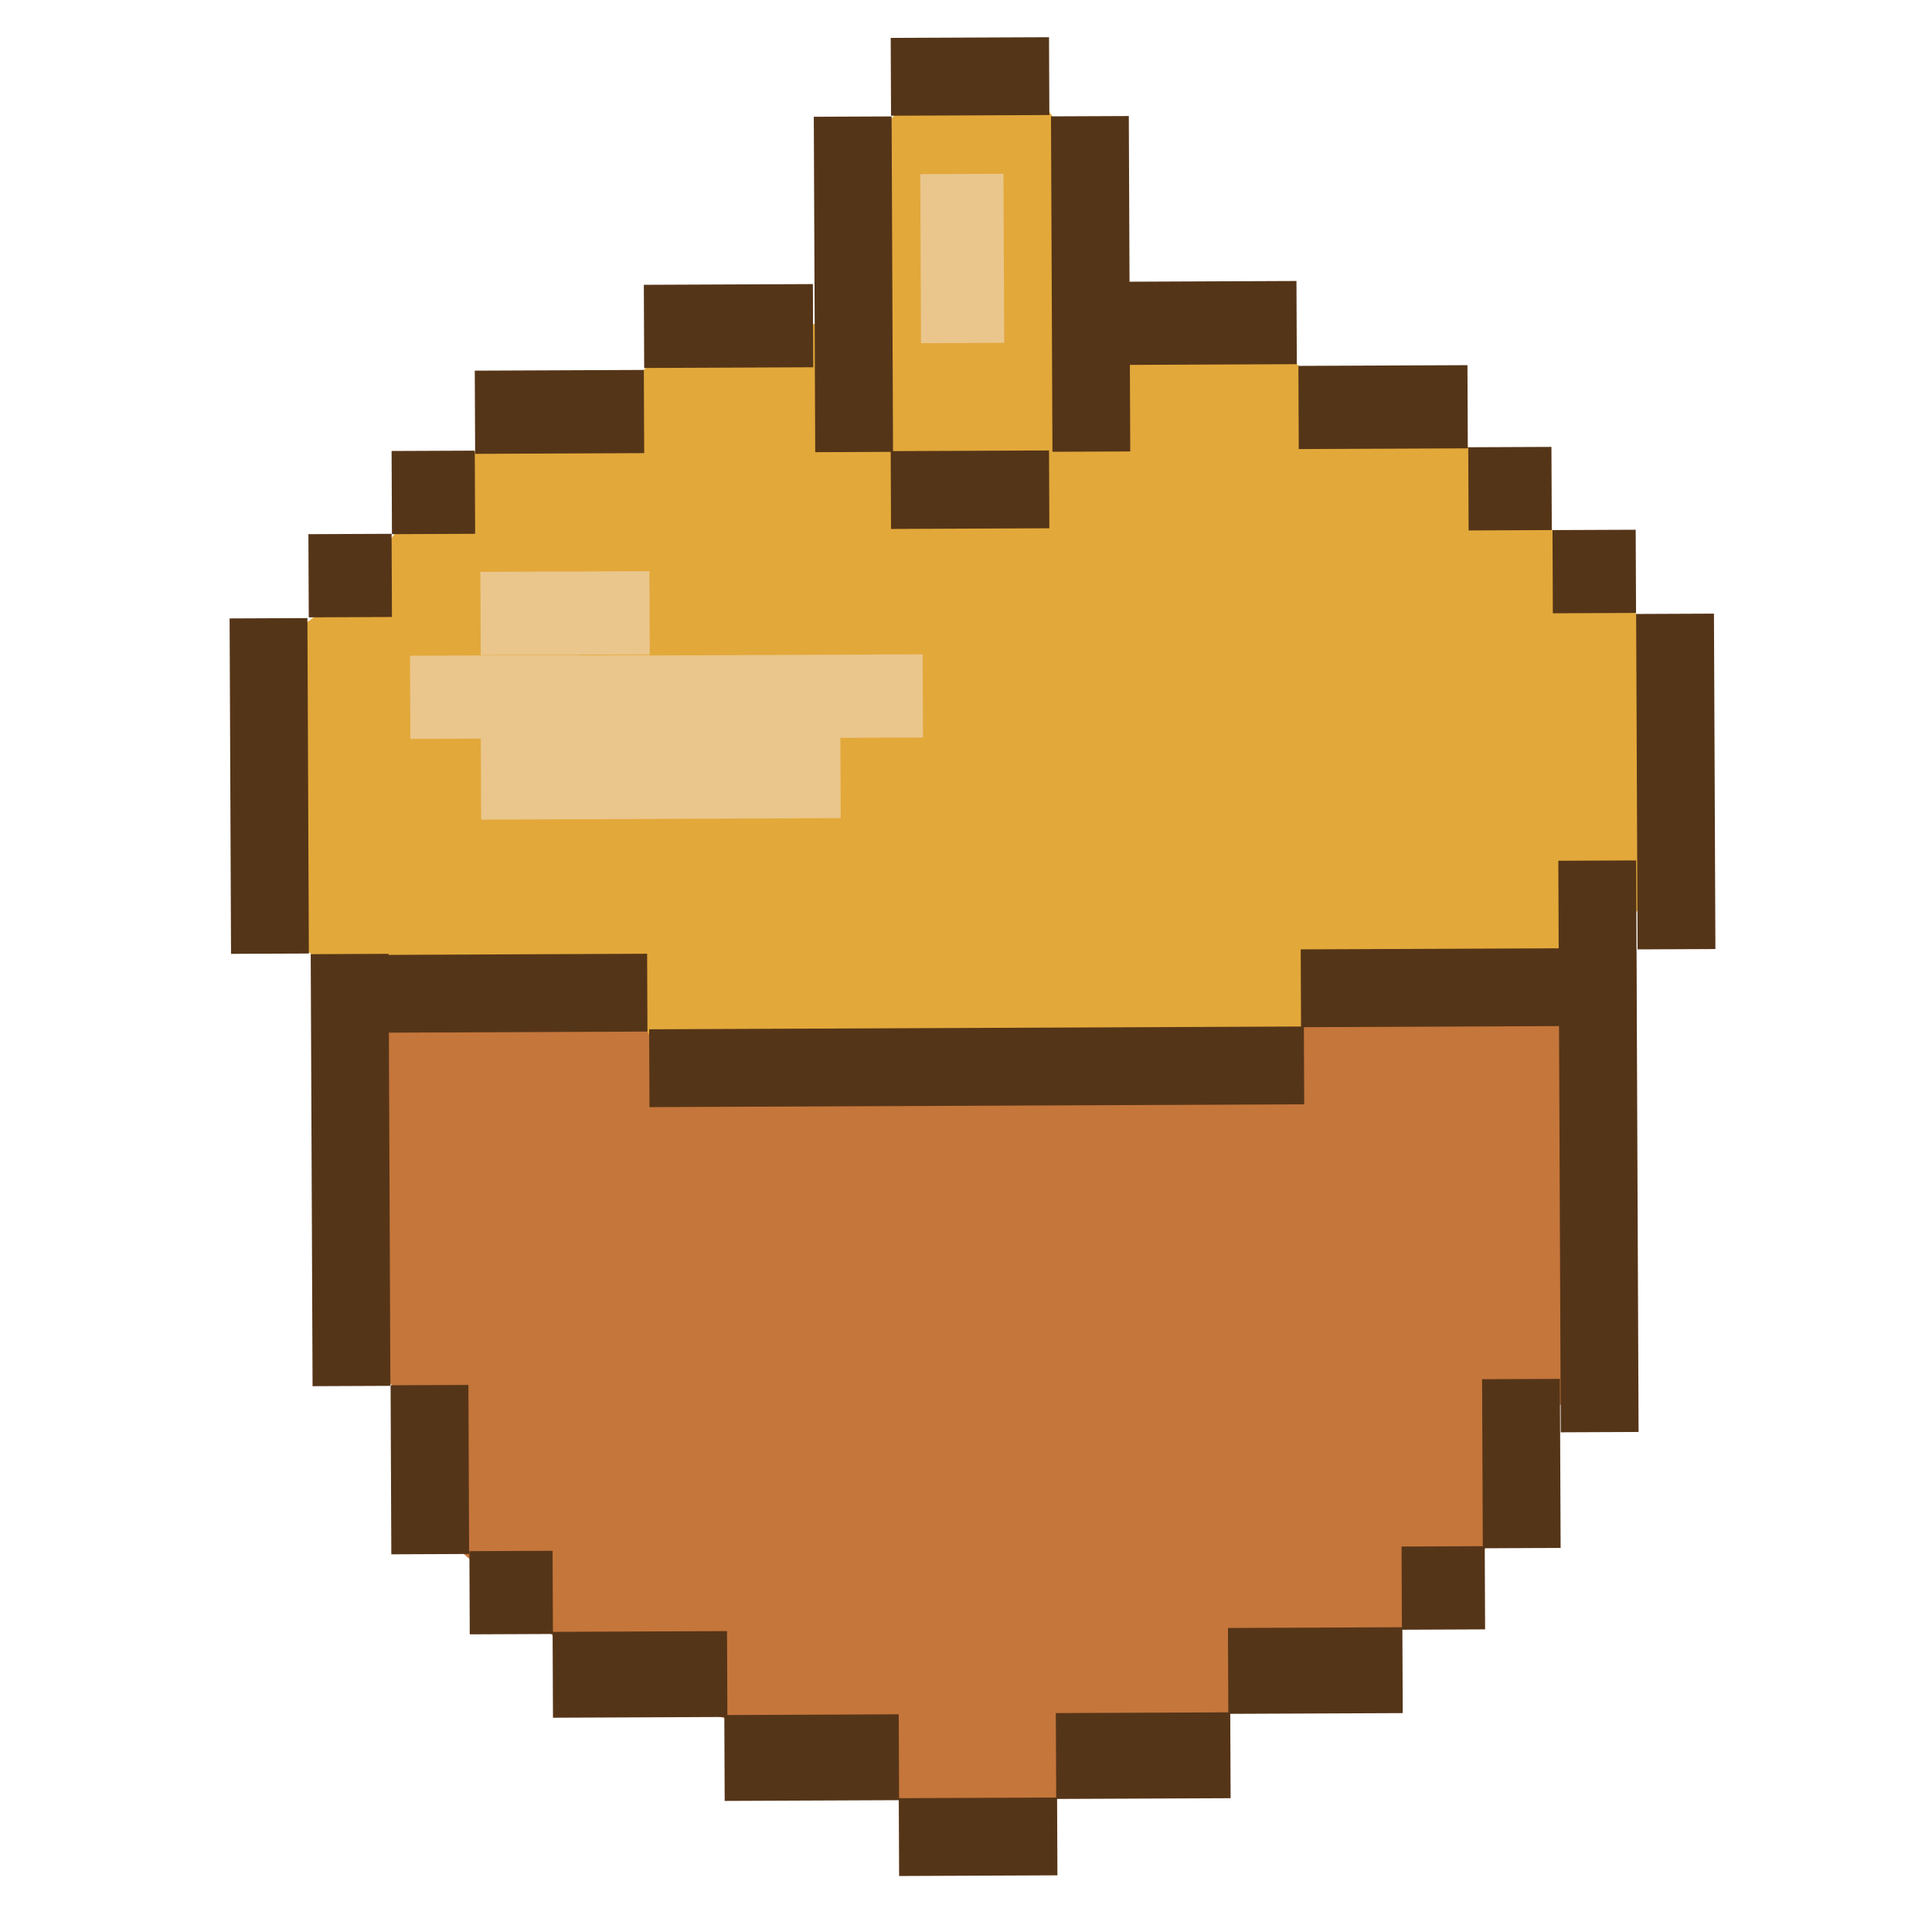 <?xml version="1.0" encoding="utf-8"?>
<!-- Generator: Adobe Illustrator 22.1.0, SVG Export Plug-In . SVG Version: 6.00 Build 0)  -->
<svg version="1.1" id="Layer_1" xmlns="http://www.w3.org/2000/svg" xmlns:xlink="http://www.w3.org/1999/xlink" x="0px" y="0px"
	 viewBox="0 0 72 72" style="enable-background:new 0 0 72 72;" xml:space="preserve">
<style type="text/css">
	.st0{fill:#C5763B;}
	.st1{fill:#E2A83A;}
	.st2{fill:#553518;}
	.st3{fill:#EAC68C;}
</style>
<g>
	<polygon class="st0" points="12.7,34.8 13,49.9 15.6,52.7 16,56.8 19,59.4 22.3,62.6 29.2,64.7 32,66.3 35.2,68 37.5,68.1 
		40.7,66.2 44.1,65.3 47.5,62.3 50.7,62.2 53.8,59.2 56.7,56.4 57,52.9 59.3,51.8 59.4,37.1 51.3,37.3 21.1,36 	"/>
	<polygon class="st1" points="31.9,14.1 31.9,6 35,2.3 37.6,2.1 40.5,6.1 40.8,14.8 38.1,18.3 34.7,18.2 32.3,15.9 	"/>
	<polygon class="st1" points="25.5,12.1 46.1,12 50.2,14.9 52.9,14.9 56.3,18.2 59.4,21.3 62.2,24.1 62.2,31.5 61.2,33.7 59.3,36.2 
		49.8,36.2 47.5,40 25.2,40.1 23.1,36.9 13.3,36.9 9.5,33.9 9.7,24.5 12.9,22.1 15.7,18.7 19.7,15 22.4,15 25,13 	"/>
	<g>
		
			<rect x="33.2" y="1.4" transform="matrix(1 -4.290626e-03 4.290626e-03 1 -1.201292e-02 0.155)" class="st2" width="5.9" height="2.9"/>
		
			<rect x="33.2" y="16.8" transform="matrix(1 -4.290626e-03 4.290626e-03 1 -7.814258e-02 0.155)" class="st2" width="5.9" height="2.9"/>
		
			<rect x="24" y="10.6" transform="matrix(1 -4.290626e-03 4.290626e-03 1 -5.196588e-02 0.117)" class="st2" width="6.3" height="3.1"/>
		
			<rect x="17.7" y="13.8" transform="matrix(1 -4.290626e-03 4.290626e-03 1 -6.542294e-02 8.963082e-02)" class="st2" width="6.3" height="3.1"/>
		
			<rect x="34.4" y="9.1" transform="matrix(4.290626e-03 1 -1 4.290626e-03 51.02 -30.115)" class="st2" width="12.5" height="2.9"/>
		
			<rect x="25.5" y="9.1" transform="matrix(4.290626e-03 1 -1 4.290626e-03 42.218 -21.2)" class="st2" width="12.5" height="2.9"/>
		
			<rect x="3.8" y="27.9" transform="matrix(4.290626e-03 1 -1 4.290626e-03 39.34 19.115)" class="st2" width="12.5" height="2.9"/>
		
			<rect x="11.5" y="35.5" transform="matrix(-1 4.290626e-03 -4.290626e-03 -1 35.781 73.894)" class="st2" width="12.5" height="2.9"/>
		
			<rect x="48.5" y="35.4" transform="matrix(-1 4.290626e-03 -4.290626e-03 -1 109.638 73.419)" class="st2" width="12.5" height="2.9"/>
		
			<rect x="24.1" y="38.4" transform="matrix(-1 4.290626e-03 -4.290626e-03 -1 72.869 79.451)" class="st2" width="24.4" height="2.9"/>
		
			<rect x="5" y="42.1" transform="matrix(4.290626e-03 1 -1 4.290626e-03 56.558 30.366)" class="st2" width="16.1" height="2.9"/>
		
			<rect x="12.9" y="53.2" transform="matrix(4.290626e-03 1 -1 4.290626e-03 70.601 38.484)" class="st2" width="6.3" height="2.9"/>
		
			<rect x="53.6" y="53.1" transform="matrix(4.290626e-03 1 -1 4.290626e-03 111.003 -2.441)" class="st2" width="6.3" height="2.9"/>
		
			<rect x="48.9" y="41.3" transform="matrix(4.290626e-03 1 -1 4.290626e-03 102.064 -17.012)" class="st2" width="21.3" height="2.9"/>
		
			<rect x="56.2" y="27.6" transform="matrix(4.290626e-03 1 -1 4.290626e-03 91.233 -33.45)" class="st2" width="12.5" height="2.9"/>
		
			<rect x="14.6" y="16.8" transform="matrix(1 -4.290626e-03 4.290626e-03 1 -7.859740e-02 6.954076e-02)" class="st2" width="3.1" height="3.1"/>
		
			<rect x="11.5" y="19.9" transform="matrix(1 -4.290626e-03 4.290626e-03 1 -9.201244e-02 5.629729e-02)" class="st2" width="3.1" height="3.1"/>
		
			<rect x="42.1" y="10.6" transform="matrix(-1 4.290626e-03 -4.290626e-03 -1 90.474 23.991)" class="st2" width="6.3" height="3.1"/>
		
			<rect x="48.4" y="13.6" transform="matrix(-1 4.290626e-03 -4.290626e-03 -1 103.159 30.101)" class="st2" width="6.3" height="3.1"/>
		
			<rect x="54.7" y="16.6" transform="matrix(-1 4.290626e-03 -4.290626e-03 -1 112.602 36.12)" class="st2" width="3.1" height="3.1"/>
		
			<rect x="57.8" y="19.7" transform="matrix(-1 4.290626e-03 -4.290626e-03 -1 118.855 42.294)" class="st2" width="3.1" height="3.1"/>
		<rect x="33.5" y="67" transform="matrix(1 -4.290626e-03 4.290626e-03 1 -0.293 0.157)" class="st2" width="5.9" height="2.9"/>
		<rect x="27" y="63.9" transform="matrix(1 -4.290626e-03 4.290626e-03 1 -0.281 0.131)" class="st2" width="6.5" height="3.2"/>
		
			<rect x="20.6" y="60.8" transform="matrix(1 -4.290626e-03 4.290626e-03 1 -0.267 0.103)" class="st2" width="6.5" height="3.2"/>
		
			<rect x="17.5" y="57.8" transform="matrix(1 -4.290626e-03 4.290626e-03 1 -0.255 8.220906e-02)" class="st2" width="3.1" height="3.1"/>
		
			<rect x="39.3" y="63.8" transform="matrix(-1 4.290626e-03 -4.290626e-03 -1 85.435 130.645)" class="st2" width="6.5" height="3.2"/>
		
			<rect x="45.8" y="60.6" transform="matrix(-1 4.290626e-03 -4.290626e-03 -1 98.336 124.246)" class="st2" width="6.5" height="3.2"/>
		
			<rect x="52.2" y="57.7" transform="matrix(-1 4.290626e-03 -4.290626e-03 -1 107.793 118.198)" class="st2" width="3.1" height="3.1"/>
	</g>
</g>
<rect x="32.7" y="8.1" transform="matrix(4.290626e-03 1 -1 4.290626e-03 45.356 -26.258)" class="st3" width="6.3" height="3.1"/>
<rect x="18" y="21.4" transform="matrix(-1 4.290626e-03 -4.290626e-03 -1 42.307 45.708)" class="st3" width="6.3" height="3.1"/>
<rect x="18" y="27.5" transform="matrix(-1 4.290611e-03 -4.290611e-03 -1 49.449 57.911)" class="st3" width="13.4" height="3.1"/>
<rect x="18" y="24.5" transform="matrix(-1 4.290626e-03 -4.290626e-03 -1 42.32 51.933)" class="st3" width="6.3" height="3.1"/>
<rect x="24.1" y="24.5" transform="matrix(-1 4.290614e-03 -4.290614e-03 -1 58.603 51.881)" class="st3" width="10.3" height="3.1"/>
<rect x="15.2" y="24.5" transform="matrix(-1 4.290626e-03 -4.290626e-03 -1 36.899 51.945)" class="st3" width="6.3" height="3.1"/>
</svg>
